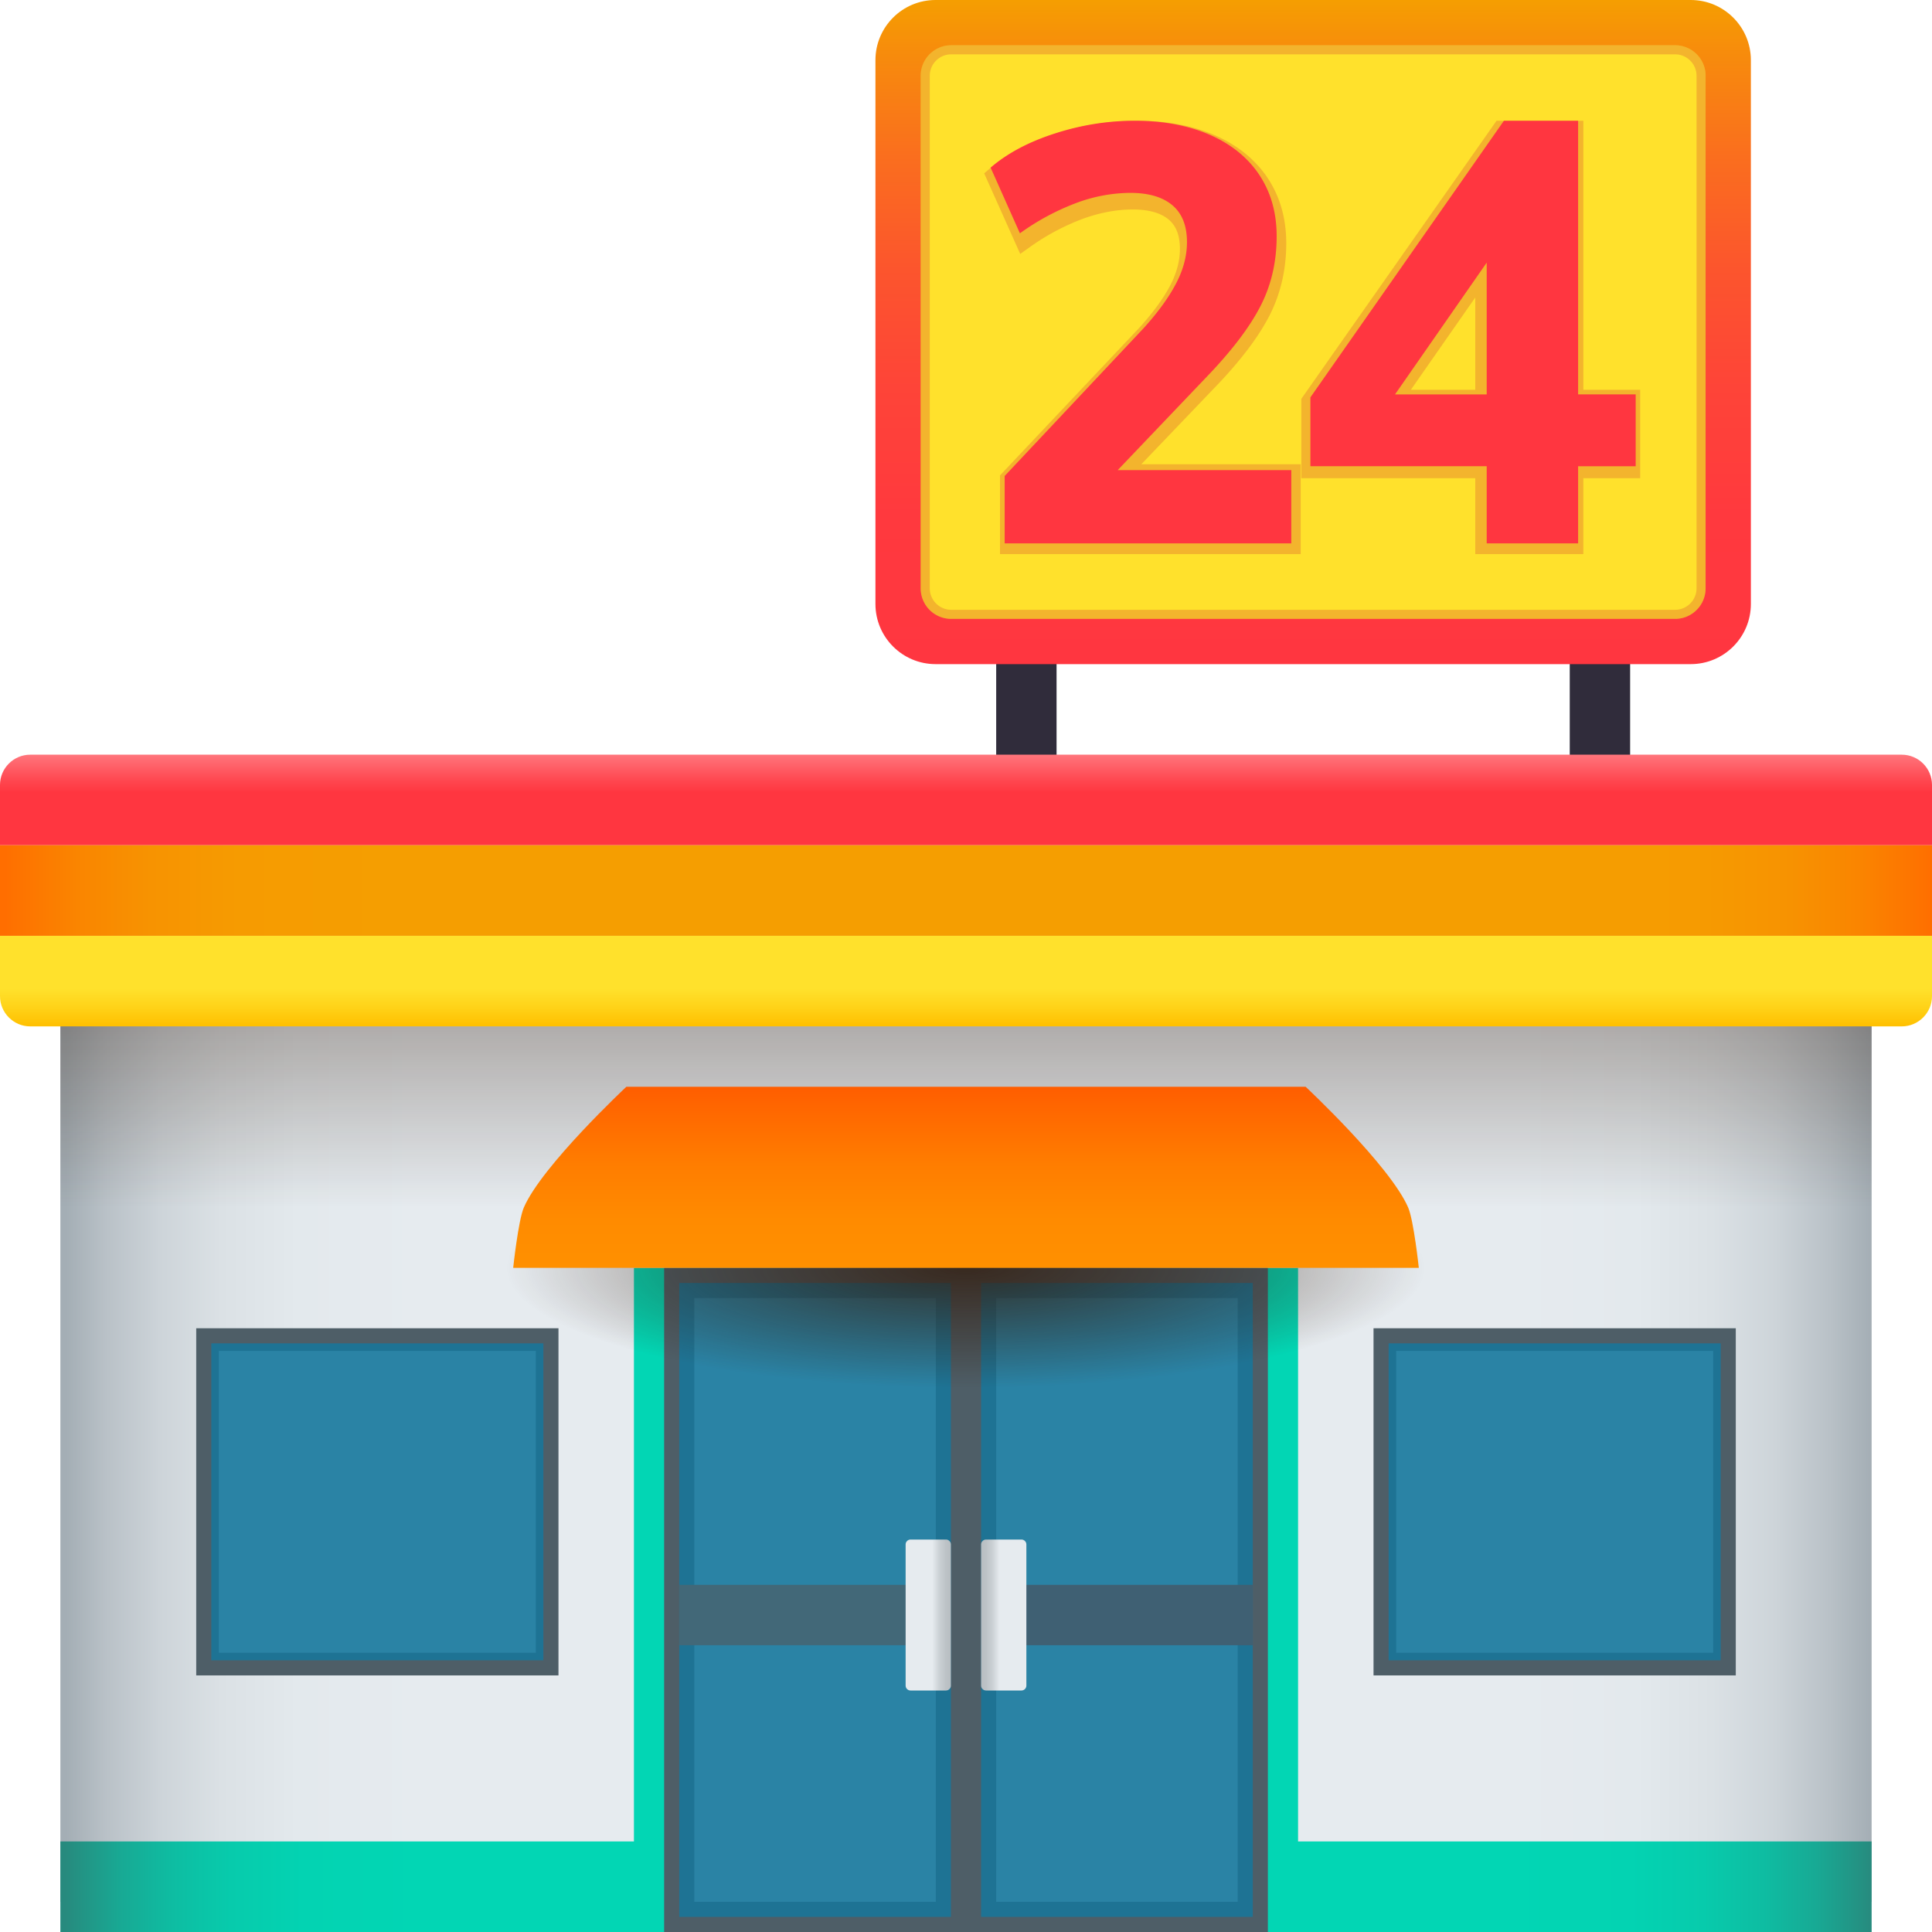 <svg xmlns="http://www.w3.org/2000/svg" xml:space="preserve" style="enable-background:new 0 0 64 64" viewBox="0 0 64 64"><path d="M33 21h2v5h-2zm19 0h2v5h-2z" style="fill:#302c3b"/><linearGradient id="a" x1="2" x2="62" y1="48" y2="48" gradientUnits="userSpaceOnUse"><stop offset=".003" style="stop-color:#a4aeb5"/><stop offset=".025" style="stop-color:#b9c1c7"/><stop offset=".055" style="stop-color:#cdd4d9"/><stop offset=".089" style="stop-color:#dbe1e5"/><stop offset=".131" style="stop-color:#e3e9ed"/><stop offset=".2" style="stop-color:#e6ebef"/><stop offset=".718" style="stop-color:#e6ebef"/><stop offset=".8" style="stop-color:#e6ebef"/><stop offset=".87" style="stop-color:#e3e9ed"/><stop offset=".912" style="stop-color:#dbe1e5"/><stop offset=".947" style="stop-color:#cdd4d9"/><stop offset=".977" style="stop-color:#b9c1c7"/><stop offset="1" style="stop-color:#a4aeb5"/></linearGradient><path d="M2 33h60v30H2z" style="fill:url(#a)"/><linearGradient id="b" x1="2" x2="62" y1="62.5" y2="62.5" gradientUnits="userSpaceOnUse"><stop offset=".003" style="stop-color:#278a7e"/><stop offset=".007" style="stop-color:#258f81"/><stop offset=".033" style="stop-color:#18a994"/><stop offset=".062" style="stop-color:#0ebda2"/><stop offset=".094" style="stop-color:#07cbac"/><stop offset=".134" style="stop-color:#03d3b2"/><stop offset=".2" style="stop-color:#02d6b4"/><stop offset=".718" style="stop-color:#02d6b4"/><stop offset=".8" style="stop-color:#02d6b4"/><stop offset=".867" style="stop-color:#03d3b2"/><stop offset=".907" style="stop-color:#07cbac"/><stop offset=".94" style="stop-color:#0ebda2"/><stop offset=".97" style="stop-color:#18a994"/><stop offset=".996" style="stop-color:#258f81"/><stop offset="1" style="stop-color:#278a7e"/></linearGradient><path d="M2 61h60v3H2z" style="fill:url(#b)"/><path d="M21 42h22v22H21z" style="fill:#02d6b4"/><linearGradient id="c" x1="32" x2="32" y1="28" y2="25" gradientUnits="userSpaceOnUse"><stop offset=".581" style="stop-color:#ff3640"/><stop offset=".723" style="stop-color:#ff4851"/><stop offset="1" style="stop-color:#ff757c"/></linearGradient><path d="M64 28v-2c0-.55-.45-1-1-1H1c-.55 0-1 .45-1 1v2h64z" style="fill:url(#c)"/><linearGradient id="d" x1="32" x2="32" y1="34" y2="31" gradientUnits="userSpaceOnUse"><stop offset=".006" style="stop-color:#ffc000"/><stop offset=".228" style="stop-color:#ffd41a"/><stop offset=".419" style="stop-color:#ffe12c"/></linearGradient><path d="M0 31v2c0 .549.45 1 1 1h62c.55 0 1-.451 1-1v-2H0z" style="fill:url(#d)"/><linearGradient id="e" x1="0" x2="64" y1="29.5" y2="29.5" gradientUnits="userSpaceOnUse"><stop offset=".003" style="stop-color:#ff6e00"/><stop offset=".006" style="stop-color:#fe7100"/><stop offset=".04" style="stop-color:#fa8500"/><stop offset=".078" style="stop-color:#f79301"/><stop offset=".124" style="stop-color:#f69b01"/><stop offset=".2" style="stop-color:#f59e01"/><stop offset=".718" style="stop-color:#f59e01"/><stop offset=".8" style="stop-color:#f59e01"/><stop offset=".877" style="stop-color:#f69b01"/><stop offset=".924" style="stop-color:#f79301"/><stop offset=".962" style="stop-color:#fa8500"/><stop offset=".996" style="stop-color:#fe7100"/><stop offset="1" style="stop-color:#ff6e00"/></linearGradient><path d="M0 28h64v3H0z" style="fill:url(#e)"/><linearGradient id="f" x1="43.5" x2="43.5" y1="22" y2="0" gradientUnits="userSpaceOnUse"><stop offset="0" style="stop-color:#ff3640"/><stop offset=".225" style="stop-color:#ff393e"/><stop offset=".416" style="stop-color:#fe4438"/><stop offset=".594" style="stop-color:#fc552d"/><stop offset=".764" style="stop-color:#fa6e1e"/><stop offset=".927" style="stop-color:#f78d0b"/><stop offset="1" style="stop-color:#f59e01"/></linearGradient><path d="M58 20.007c0 1.1-.892 1.993-1.993 1.993H30.993c-1.1 0-1.993-.892-1.993-1.993V1.993C29 .893 29.892 0 30.992 0h25.015C57.107 0 58 .892 58 1.993v18.014z" style="fill:url(#f)"/><path d="M56.5 2.511V19.49c0 .558-.453 1.011-1.011 1.011H31.51a1.011 1.011 0 0 1-1.011-1.011V2.51c0-.558.453-1.011 1.011-1.011h23.98c.558 0 1.011.453 1.011 1.011z" style="fill:#ffe12c"/><path d="M56.5 2.511V19.49c0 .558-.453 1.011-1.011 1.011H31.51a1.011 1.011 0 0 1-1.011-1.011V2.51c0-.558.453-1.011 1.011-1.011h23.98c.558 0 1.011.453 1.011 1.011z" style="opacity:.2;fill:#c40034"/><path d="M31.511 20.2a.712.712 0 0 1-.711-.71V2.51c0-.391.319-.71.711-.71h23.978c.392 0 .711.319.711.71v16.98c0 .39-.319.71-.711.71H31.511z" style="fill:#ffe12c"/><path d="M22 42h20v22H22z" style="fill:#4e5e67"/><path d="M32.5 42.5h9v21h-9z" style="fill:#1e7394"/><path d="M33 43h8v20h-8z" style="fill:#2a83a5"/><path d="M32.5 52.5h9v2h-9z" style="fill:#3f6073"/><linearGradient id="g" x1="32.5" x2="34" y1="53.5" y2="53.5" gradientUnits="userSpaceOnUse"><stop offset="0" style="stop-color:#b8bec2"/><stop offset=".115" style="stop-color:#bdc3c7"/><stop offset=".245" style="stop-color:#cad0d4"/><stop offset=".383" style="stop-color:#e1e6ea"/><stop offset=".408" style="stop-color:#e6ebef"/></linearGradient><path d="M32.664 51h1.172c.09 0 .164.073.164.164v4.672c0 .09-.073.164-.164.164h-1.172a.164.164 0 0 1-.164-.164v-4.672c0-.09.073-.164.164-.164z" style="fill:url(#g)"/><path d="M22.5 42.5h9v21h-9z" style="fill:#1e7394"/><path d="M23 43h8v20h-8z" style="fill:#2a83a5"/><path d="M22.5 52.5h9v2h-9z" style="fill:#426878"/><linearGradient id="h" x1="-821.499" x2="-819.999" y1="53.5" y2="53.5" gradientTransform="matrix(-1 0 0 1 -789.999 0)" gradientUnits="userSpaceOnUse"><stop offset="0" style="stop-color:#b8bec2"/><stop offset=".115" style="stop-color:#bdc3c7"/><stop offset=".245" style="stop-color:#cad0d4"/><stop offset=".383" style="stop-color:#e1e6ea"/><stop offset=".408" style="stop-color:#e6ebef"/></linearGradient><path d="M31.336 51h-1.172a.164.164 0 0 0-.164.164v4.672c0 .09.073.164.164.164h1.172c.09 0 .164-.073.164-.164v-4.672a.164.164 0 0 0-.164-.164z" style="fill:url(#h)"/><path d="M33.126 18.355v-2.607l4.621-4.896c.45-.497.794-.969 1.017-1.395.213-.407.322-.814.322-1.21 0-.447-.123-.766-.374-.976-.264-.22-.664-.332-1.19-.332-.537 0-1.1.107-1.67.316a7.6 7.6 0 0 0-1.76.947l-.296.21-1.194-2.67.167-.143c.574-.493 1.318-.887 2.21-1.174A8.816 8.816 0 0 1 37.676 4c.967 0 1.832.162 2.57.482.752.328 1.34.805 1.748 1.416.408.614.615 1.34.615 2.158 0 .843-.175 1.625-.519 2.325-.339.687-.906 1.456-1.688 2.288l-2.594 2.71h5.28v2.976h-9.962z" style="opacity:.2;fill:#c40034"/><path d="m37.026 15.573 3.11-3.261c.776-.83 1.33-1.58 1.66-2.254.33-.673.495-1.417.495-2.233 0-.775-.191-1.452-.573-2.029-.382-.575-.93-1.019-1.64-1.33-.713-.31-1.542-.466-2.486-.466-.893 0-1.774.14-2.64.419-.868.278-1.58.655-2.136 1.134l.97 2.176a7.98 7.98 0 0 1 1.854-1 5.19 5.19 0 0 1 1.797-.34c.608 0 1.074.136 1.397.408.324.271.486.68.486 1.223 0 .453-.12.91-.36 1.368-.238.46-.598.955-1.077 1.485l-4.602 4.894V18h9.495v-2.427h-5.75z" style="fill:#ff3640"/><path d="M48.87 18.355v-2.513h-5.762v-2.63L49.575 4h2.876v8.913h1.882v2.929H52.45v2.513h-3.58zm0-5.442V9.855l-2.134 3.058h2.135z" style="opacity:.2;fill:#c40034"/><path d="M54.184 13.065h-1.907V4h-2.458l-6.41 9.163v2.281h5.84V18h3.028v-2.555h1.907v-2.38zm-7.972 0L49.249 8.7v4.366h-3.037z" style="fill:#ff3640"/><path d="M6.5 44h12v11.5h-12z" style="fill:#4e5e67"/><path d="M7 44.5h11V55H7z" style="fill:#1e7394"/><path d="M7.25 44.75h10.5v10H7.25z" style="fill:#2a83a5"/><path d="M45.5 44h12v11.5h-12z" style="fill:#4e5e67"/><path d="M46 44.5h11V55H46z" style="fill:#1e7394"/><path d="M46.25 44.75h10.5v10h-10.5z" style="fill:#2a83a5"/><linearGradient id="i" x1="-134.419" x2="-134.419" y1="-37.294" y2="-52.974" gradientTransform="matrix(1.657 0 0 .765 254.665 74.54)" gradientUnits="userSpaceOnUse"><stop offset=".5" style="stop-color:#331c0d;stop-opacity:0"/><stop offset=".927" style="stop-color:#331c0d;stop-opacity:.256"/><stop offset="1" style="stop-color:#331c0d;stop-opacity:.3"/></linearGradient><path d="M2 34h60v12H2z" style="fill:url(#i)"/><radialGradient id="j" cx="-42.443" cy="-42.52" r="18.04" gradientTransform="matrix(1.215 0 0 .317 83.56 55.478)" gradientUnits="userSpaceOnUse"><stop offset="0" style="stop-color:#331c0d;stop-opacity:.8"/><stop offset=".102" style="stop-color:#331c0d;stop-opacity:.683"/><stop offset=".695" style="stop-color:#331c0d;stop-opacity:0"/></radialGradient><path d="M10 36h44v12H10z" style="fill:url(#j)"/><linearGradient id="k" x1="32" x2="32" y1="42" y2="36" gradientUnits="userSpaceOnUse"><stop offset="0" style="stop-color:#ff9000"/><stop offset=".263" style="stop-color:#ff8b00"/><stop offset=".572" style="stop-color:#ff7d00"/><stop offset=".904" style="stop-color:#ff6500"/><stop offset="1" style="stop-color:#ff5d00"/></linearGradient><path d="M46.647 40c-.6-1.387-3.397-4-3.397-4h-22.5s-2.797 2.613-3.397 4c-.185.427-.353 2-.353 2h30s-.168-1.573-.353-2z" style="fill:url(#k)"/></svg>
